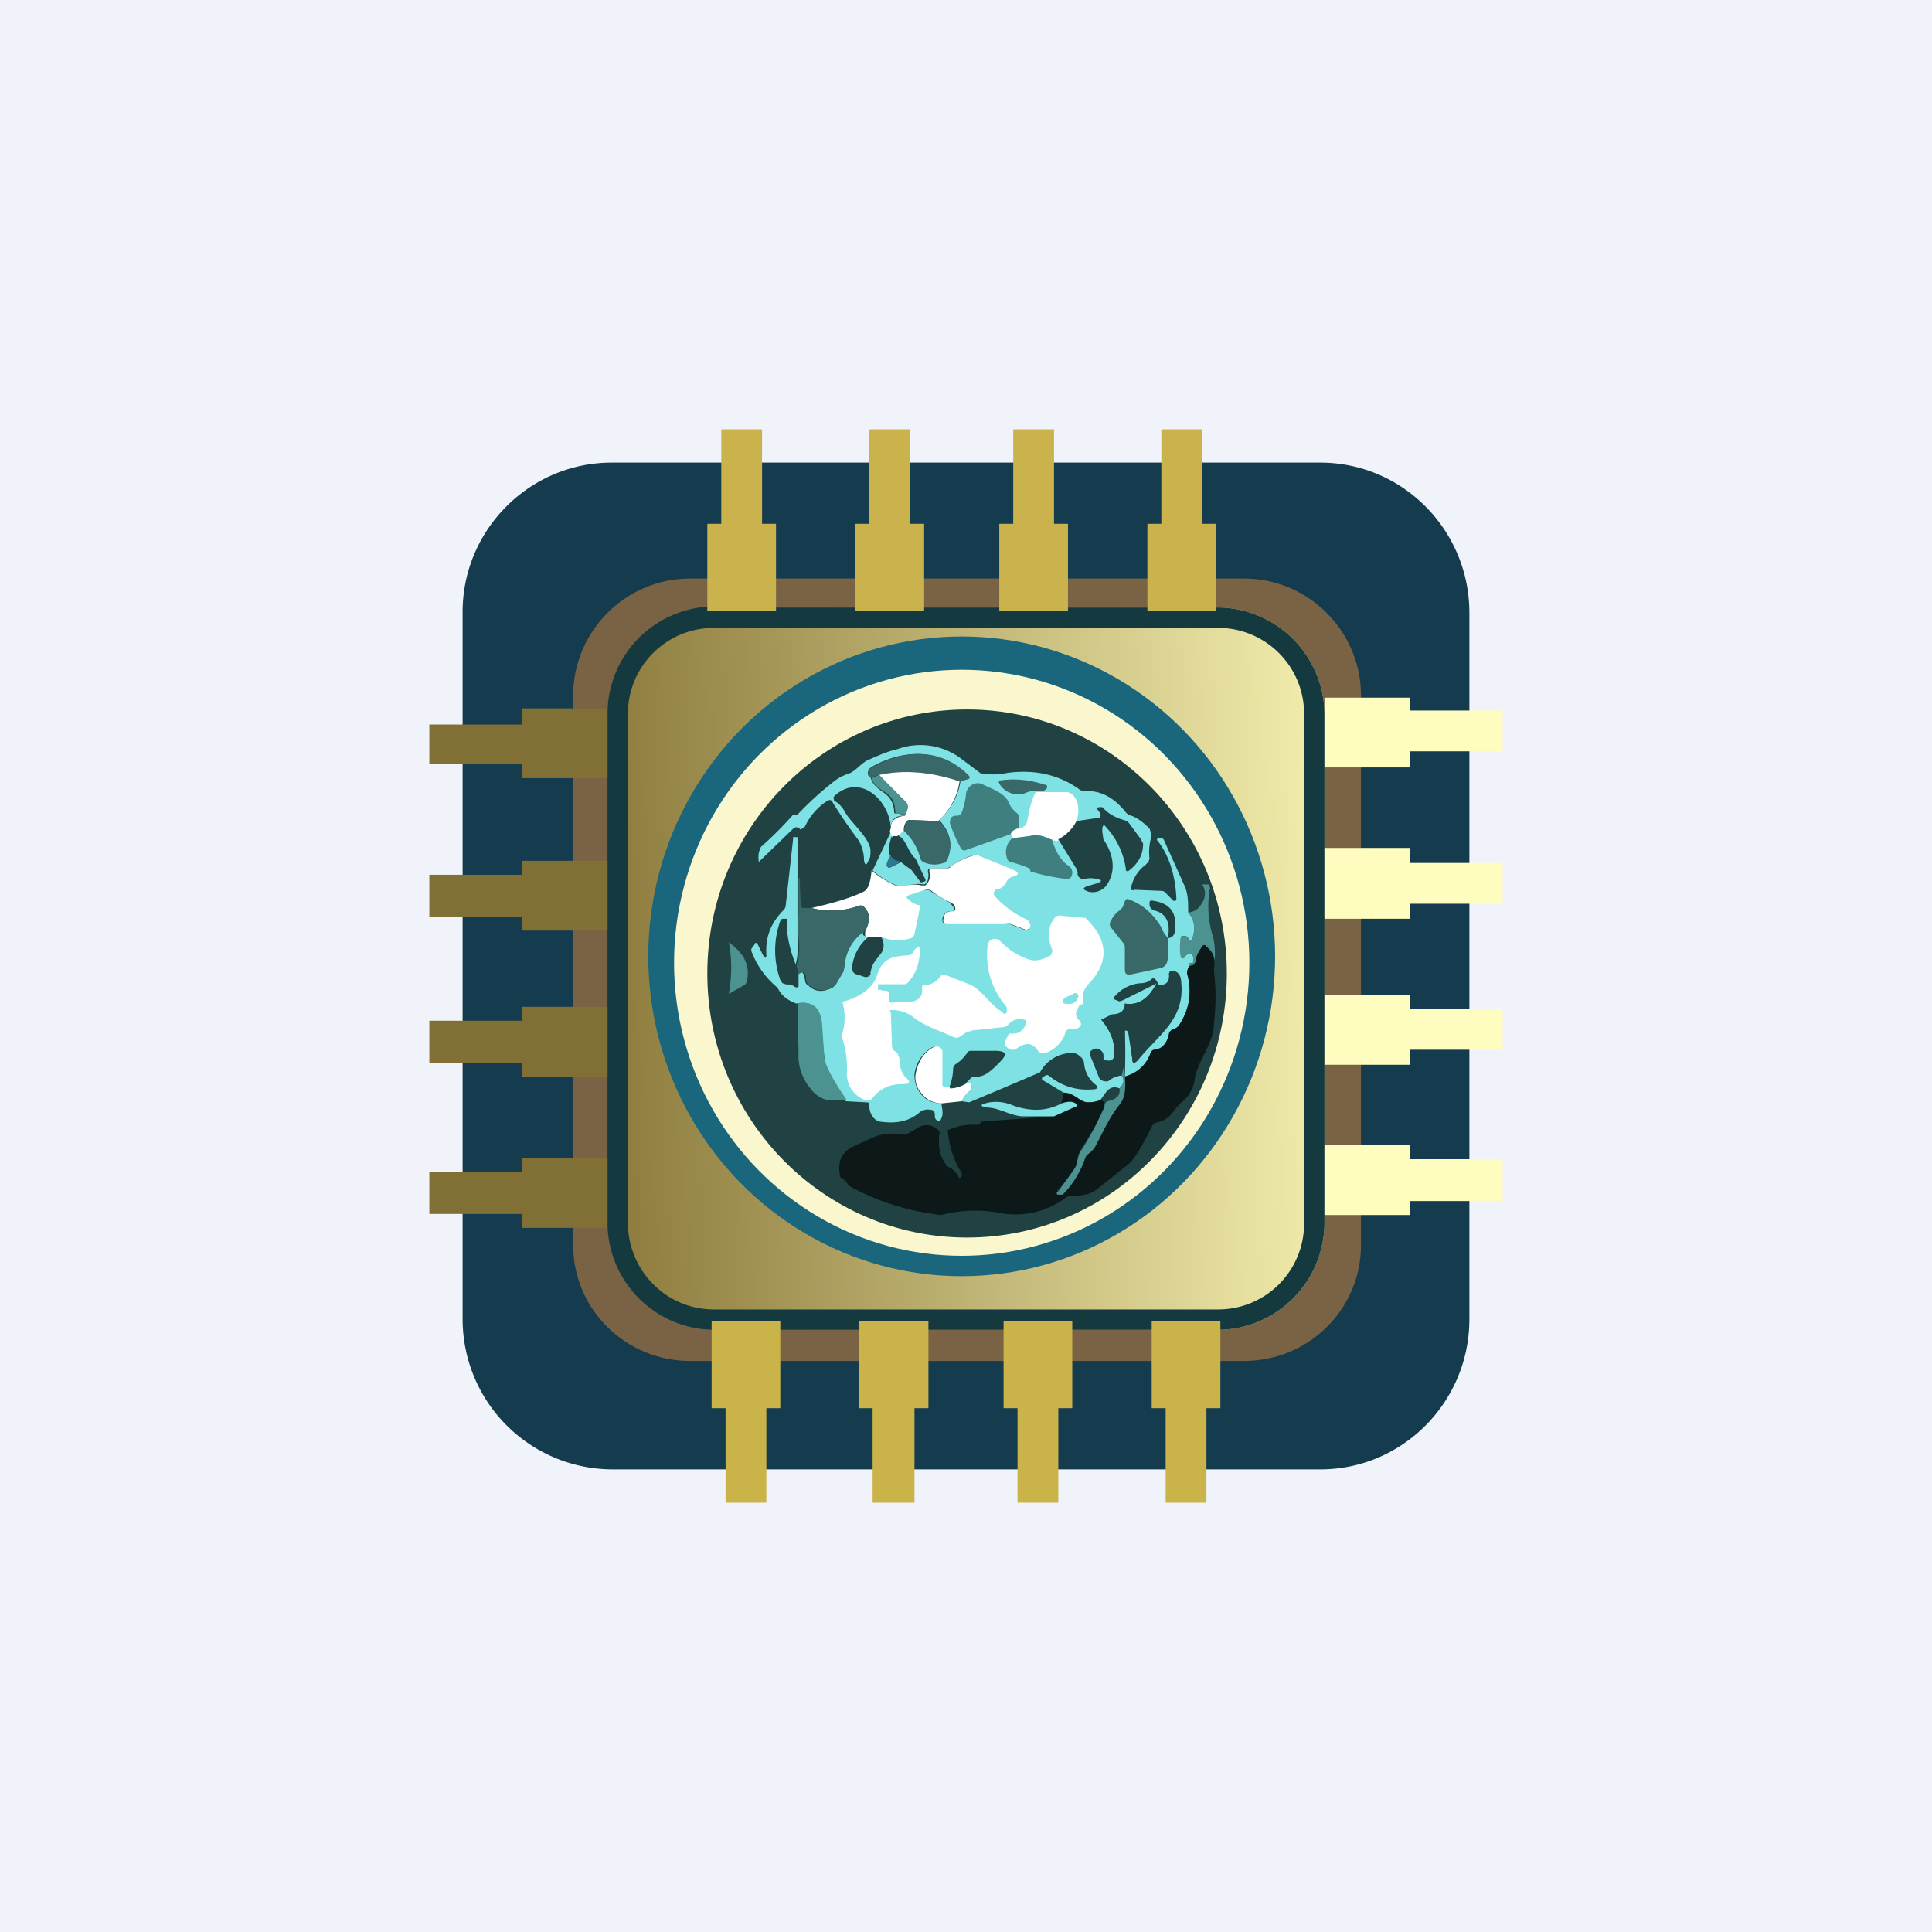<!-- by TradingView --><svg width="18" height="18" viewBox="0 0 18 18" xmlns="http://www.w3.org/2000/svg"><path fill="#F0F3FA" d="M0 0h18v18H0z"/><path d="M4.31 5.7c0-.76.62-1.39 1.39-1.39h6.6c.77 0 1.39.63 1.39 1.4v6.58c0 .77-.62 1.4-1.39 1.4H5.7a1.4 1.4 0 0 1-1.39-1.4V5.71Z" fill="#153C4E"/><path d="M5.34 6.48c0-.6.49-1.09 1.09-1.09h5.16c.6 0 1.09.49 1.09 1.09v5.12c0 .6-.49 1.08-1.09 1.08H6.43c-.6 0-1.09-.48-1.09-1.08V6.48Z" fill="#7A6245"/><path d="M5.66 6.66a1 1 0 0 1 1-1h4.69a1 1 0 0 1 .99 1v4.73a1 1 0 0 1-1 1H6.66a1 1 0 0 1-.99-1V6.66Z" fill="url(#aulicwycm)"/><path fill-rule="evenodd" d="M11.35 5.85h-4.7a.8.8 0 0 0-.8.8v4.74c0 .45.36.81.8.81h4.7a.8.8 0 0 0 .8-.8V6.65a.8.8 0 0 0-.8-.8Zm-4.7-.2a1 1 0 0 0-.99 1v4.74a1 1 0 0 0 1 1h4.69a1 1 0 0 0 .99-1V6.66a1 1 0 0 0-1-1H6.66Z" fill="#143A3F"/><path d="M6.72 4h.38v.88h.13v.81h-.64v-.81h.13V4ZM8.1 4h.38v.88h.13v.81h-.64v-.81h.13V4Zm1.72 0h-.38v.88h-.13v.81h.64v-.81h-.13V4Zm1 0h.38v.88h.13v.81h-.64v-.81h.13V4Z" fill="#CAB34C"/><path d="M6.76 14h.38v-.88h.13v-.81h-.64v.81h.13V14Zm1.38 0h.38v-.88h.13v-.81H8v.81h.13V14Zm1.72 0h-.38v-.88h-.13v-.81h.64v.81h-.13V14Zm1 0h.38v-.88h.13v-.81h-.64v.81h.13V14Z" fill="#CAB349"/><path d="M4 11.3v-.38h.86v-.13h.8v.65h-.8v-.13H4Zm0-1.4v-.39h.86v-.13h.8v.65h-.8V9.9H4Zm0-1.75v.39h.86v.13h.8v-.65h-.8v.13H4Zm0-1.02v-.38h.86V6.6h.8v.65h-.8v-.13H4Z" fill="#817036"/><path d="M14 11.2v-.4h-.86v-.13h-.8v.65h.8v-.13H14Zm0-1.42V9.4h-.86v-.13h-.8v.65h.8v-.14H14Zm0-1.74v.38h-.86v.14h-.8V7.9h.8v.14H14ZM14 7v-.38h-.86V6.5h-.8v.65h.8V7H14Z" fill="#FEFCBE"/><ellipse cx="8.96" cy="8.91" rx="2.92" ry="2.98" fill="#19667D"/><ellipse cx="8.96" cy="8.97" rx="2.68" ry="2.73" fill="#FAF6CE"/><ellipse cx="9.01" cy="9.07" rx="2.42" ry="2.46" fill="#214242"/><path d="M9.12 7.2c.08.02.17.02.27 0 .24-.03.46.01.66.15.02.02.05.02.08.02.13 0 .25.06.36.2a.1.1 0 0 0 .05.03c.06.02.12.07.17.12l.02.06c-.02.07-.03.15-.02.22l-.01.03-.03.03a.35.35 0 0 0-.13.2v.03a.03.03 0 0 0 .03 0l.25.01a.06.06 0 0 1 .05.03l.06.06c.02.01.03 0 .03-.02-.01-.22-.07-.4-.17-.53-.02-.02-.01-.03.01-.03.03 0 .04 0 .05.03l.18.4c.04.08.04.16.04.26.06.07.07.15.04.24-.01.03-.03.03-.04 0a.04.04 0 0 0-.03-.02c-.03 0-.04 0-.04.03v.15l.01.01a.02.02 0 0 0 .03 0c.02-.02.03-.03.06-.02a.05.05 0 0 1 .02.04c0 .04 0 .05-.03.04V9c-.03.03-.03.06-.03.07.05.18.02.34-.08.49l-.03.02-.02.01a.06.06 0 0 0-.04.05c-.02.08-.06.13-.13.14a.04.04 0 0 0-.04.03.35.35 0 0 1-.24.22 5.81 5.81 0 0 0 0-.43h.03v.01l.04.26c0 .04.02.04.04.01.21-.25.47-.4.4-.77a.07.07 0 0 0-.05-.06h-.02a.02.02 0 0 0-.02 0 .03.03 0 0 0 0 .02c0 .08-.04.12-.11.1a.13.13 0 0 0-.02-.04c-.02-.02-.03-.02-.05 0a.15.15 0 0 1-.09.03.35.35 0 0 0-.25.13v.02l.05.02.03-.01.32-.16c-.08.15-.18.21-.3.19 0 .07-.05.1-.12.1l-.1.05c.08.1.13.2.12.33 0 .04-.03.06-.07.05-.02 0-.04 0-.03-.03 0-.02 0-.04-.02-.06-.03-.02-.05-.03-.08 0a.04.04 0 0 0-.02.04l.08.2a.06.06 0 0 0 .04.04.06.06 0 0 0 .05 0 .22.22 0 0 1 .12-.05c.03.04.02.08-.02.12-.1-.04-.13.05-.18.11a.3.3 0 0 1-.12.02c-.08 0-.12-.08-.22-.09l-.2-.12a.02.02 0 0 1 0-.02l.03-.02a.03.03 0 0 1 .03 0c.12.1.26.14.4.13.06 0 .07-.02.03-.05a.28.28 0 0 1-.1-.2.1.1 0 0 0-.04-.06.1.1 0 0 0-.07-.03.34.34 0 0 0-.3.18 61.38 61.38 0 0 1-.66.28l-.07-.01a.26.26 0 0 1 .08-.1.04.04 0 0 0 .01-.04.04.04 0 0 0-.01-.03H9l.04-.04a.06.06 0 0 1 .05-.02c.09.01.17-.08.23-.14.07-.07.05-.1-.05-.1h-.22c-.01 0-.03 0-.04.02a.35.35 0 0 1-.1.1.06.06 0 0 0-.03.05.5.5 0 0 1-.04.18.04.04 0 0 1-.04 0c-.02 0-.03-.01-.03-.03v-.29a.07.07 0 0 0-.03-.06.06.06 0 0 0-.06 0 .34.34 0 0 0-.16.25c0 .06.01.11.05.17.05.07.12.1.2.1.01.06.02.1 0 .14-.01.03-.03.03-.05.01a.05.05 0 0 1-.01-.04c0-.03-.01-.05-.04-.05a.12.12 0 0 0-.11.03c-.1.08-.21.1-.36.08-.06-.01-.1-.08-.1-.14 0-.03 0-.04-.03-.04l-.19-.01c-.13-.2-.2-.33-.2-.41l-.03-.3c-.01-.16-.09-.23-.23-.2-.08-.03-.13-.07-.16-.12a.14.14 0 0 0-.03-.04.8.8 0 0 1-.23-.33v-.02l.03-.04c0-.02.02-.02.03 0l.05.1c.02.03.03.03.03 0-.01-.17.04-.3.16-.42a.07.07 0 0 0 .02-.04l.07-.63a.02.02 0 0 1 0-.01.02.02 0 0 1 .02 0h.02v.94c.01.1 0 .18-.02.26a.96.96 0 0 1-.09-.41v-.02l-.02-.01c-.01 0-.02 0-.03.02a.81.81 0 0 0 0 .55l.02.03.03.01c.03 0 .05 0 .08.02.02.02.04 0 .03-.02v-.1c.04-.03.06-.01.07.06 0 .02.01.04.03.05.06.06.14.07.22.02l.03-.03.07-.12.01-.05a.42.42 0 0 1 .18-.32v.03l.03.02h.02a.42.42 0 0 0-.15.27c0 .04 0 .07.05.08l.06.02a.05.05 0 0 0 .06-.02v-.02c.02-.09.04-.1.1-.18.03-.04.03-.1 0-.15.08.03.17.03.27 0a.05.05 0 0 0 .03-.03l.06-.23c0-.03 0-.04-.03-.04a.23.23 0 0 1-.09-.05c-.02-.01-.02-.03.01-.04l.15-.05c.03 0 .05 0 .07.02l.17.1.04.05c0 .02 0 .03-.03.03-.04 0-.07.02-.08.07 0 .03 0 .04.03.04h.54l.06.01.13.05a.04.04 0 0 0 .04 0 .04.04 0 0 0 .01-.04.08.08 0 0 0-.05-.06.92.92 0 0 1-.29-.23v-.02l.01-.01.02-.01a.13.13 0 0 0 .09-.08.08.08 0 0 1 .05-.04c.07-.02.07-.04 0-.07l-.3-.13h-.06a.73.73 0 0 0-.2.1.09.09 0 0 1-.06.02h-.12a.04.04 0 0 0-.03.01.04.04 0 0 0 0 .04c0 .03 0 .06-.02.09l-.02.01H8.6a.3.3 0 0 0-.14.01.2.2 0 0 1-.13-.01.8.8 0 0 1-.2-.13l.17-.36.02.04a.3.3 0 0 0-.01.18.25.25 0 0 0-.04.09c0 .02 0 .03.03.02l.1-.05.08.06.09.12v.01h.02l.03-.01a.02.02 0 0 0 0-.02L8.53 8c-.08-.07-.08-.18-.17-.22l.06-.05c.07.06.12.15.15.24 0 .02.02.04.03.05.06.03.13.03.19.01.02 0 .03-.02.04-.04.05-.13.02-.24-.08-.35a.61.61 0 0 0 .2-.37L9 7.26c.03-.01.03-.02.01-.04-.25-.25-.59-.24-.88-.08a.08.08 0 0 0-.04.04c-.01.03 0 .06.02.06.04.15.2.12.22.31 0 .02 0 .03.02.03a.1.1 0 0 1 .07.02c-.08 0-.12.04-.12.11-.02-.27-.3-.51-.53-.29a.03.03 0 0 0 0 .03v.01c.04.02.07.05.1.1.05.1.23.24.24.36 0 .04 0 .08-.02.1-.02.05-.03.04-.04 0A.38.38 0 0 0 8 7.83a5.03 5.03 0 0 1-.24-.35c-.01-.03-.03-.03-.05-.02a.57.57 0 0 0-.21.24l-.04.03c-.03-.03-.05-.03-.08 0l-.31.3c-.01-.06 0-.1.02-.14a3.48 3.48 0 0 0 .3-.3h.04a3 3 0 0 1 .34-.31.44.44 0 0 1 .13-.07c.07-.02.12-.1.19-.13.09-.04.18-.08.27-.1a.63.63 0 0 1 .61.1l.16.12Z" fill="#7EE2E4"/><path d="M8.94 7.28c-.27-.09-.52-.11-.75-.06l-.07.02c-.03 0-.03-.03-.02-.06 0-.02.02-.03.04-.04.3-.16.63-.17.88.08.02.02.02.03 0 .04l-.08.02Z" fill="#386868"/><path d="M8.94 7.28a.61.61 0 0 1-.2.37l-.25-.01c-.02 0-.04 0-.05.02a.15.15 0 0 0-.02.08l-.06.05h-.05l-.02-.04.01-.04c0-.07.05-.1.13-.11.03-.06.04-.1 0-.13l-.24-.25c.23-.05.48-.03.75.06Z" fill="#FEFFFE"/><path d="m8.19 7.22.25.25c.03.03.02.07-.01.13a.1.1 0 0 0-.07-.02c-.01 0-.02 0-.02-.03-.01-.2-.18-.16-.22-.3l.07-.03Z" fill="#4B9291"/><path d="M9.7 7.37h-.05c-.03 0-.06 0-.1.02a.22.22 0 0 1-.08.01.2.2 0 0 1-.16-.1c-.01-.02 0-.03.02-.03.14-.02.28 0 .4.04.03 0 .03.02.02.04a.09.09 0 0 1-.04.02Z" fill="#386868"/><path d="M9.48 7.72c-.03.01-.06.03-.06.05L9 7.92c-.02.01-.04 0-.05-.02a1.43 1.43 0 0 1-.1-.23c0-.04.01-.07.06-.07a.05.05 0 0 0 .05-.03A.68.68 0 0 0 9 7.4a.11.11 0 0 1 .06-.09.1.1 0 0 1 .1 0c.08.04.18.07.23.15.02.05.05.09.09.12a.07.07 0 0 1 .01.06v.1Z" fill="#407F7F"/><path d="M9.65 7.38h.3l.04.02c.06.06.07.15.04.25a.4.4 0 0 1-.17.17c0 .02-.02.02-.07 0-.07-.03-.12-.05-.2-.03l-.16.02-.01-.04c0-.02.03-.04.06-.05a.1.1 0 0 0 .06-.02.07.07 0 0 0 .03-.05c.02-.1.04-.2.08-.27Z" fill="#FEFFFE"/><path d="M9.86 7.82a.4.4 0 0 0 .17-.17l.2-.03c.02 0 .03-.01.02-.04l-.01-.02c-.03-.03-.02-.04.01-.04h.02l.02.02c.05.05.11.08.18.1a.1.1 0 0 1 .05.03l.11.15.02.04c0 .1-.04.18-.13.25a.02.02 0 0 1-.03 0 .02.02 0 0 1 0-.01.73.73 0 0 0-.2-.41h-.01l-.01.02v.04l.01.07c.09.13.13.3.02.44-.04.04-.09.06-.15.05-.07-.02-.07-.04 0-.06l.07-.02c.05-.02.05-.03 0-.04a.24.24 0 0 0-.12 0c-.02 0-.03 0-.05-.02a.05.05 0 0 1-.01-.04.1.1 0 0 0-.02-.05l-.16-.26Z" fill="#214242"/><path d="M8.75 7.65c.1.1.13.22.08.35-.01.02-.02.04-.04.04a.24.24 0 0 1-.19-.01.06.06 0 0 1-.03-.05.53.53 0 0 0-.15-.24l.02-.08a.05.05 0 0 1 .05-.02l.26.01Z" fill="#386868"/><path d="M9.8 7.82c.03.1.08.2.16.25a.07.07 0 0 1 .03.06c0 .04-.02.06-.05.06a2 2 0 0 1-.34-.07v-.01l-.01-.02a1.15 1.15 0 0 0-.18-.06.05.05 0 0 1-.03-.04.17.17 0 0 1 .05-.18l.16-.02c.08-.02.13 0 .2.03Z" fill="#407F7F"/><path d="m8.31 7.8.05-.01c.09.04.09.15.16.22v.05c0 .02 0 .03-.02.03h-.03l-.08-.06c-.05 0-.08-.03-.1-.06a.3.3 0 0 1 .02-.18Z" fill="#214242"/><path d="M8.3 7.97c.01.03.04.05.1.06l-.11.05c-.02 0-.03 0-.03-.02 0-.03.02-.06.04-.1Z" fill="#2C7792"/><path d="M8.21 8.73h-.13c-.02 0-.02-.01-.02-.02v-.03c.05-.1.05-.17-.01-.23A.04.04 0 0 0 8 8.44a.76.76 0 0 1-.44.02c.22-.05.38-.1.48-.15.05-.02.07-.09.08-.2.07.06.14.1.2.13.04.02.09.02.13.01a.3.3 0 0 1 .14 0h.03l.02-.02c.02-.03.03-.06.02-.1a.04.04 0 0 1 .01-.04H8.81c.02 0 .04 0 .05-.02a.73.73 0 0 1 .21-.1h.05l.31.13c.07.03.07.05 0 .07a.08.08 0 0 0-.05.04.13.13 0 0 1-.1.08l-.02.02a.04.04 0 0 0 .01.04c.09.1.18.16.28.21.03.01.04.03.05.06a.04.04 0 0 1-.01.03.04.04 0 0 1-.04.01l-.13-.05a.16.16 0 0 0-.06 0h-.54c-.02 0-.04-.02-.03-.05 0-.05.04-.07.08-.07.02 0 .03 0 .03-.03a.07.07 0 0 0-.04-.05 1.16 1.16 0 0 1-.17-.1.07.07 0 0 0-.07-.02l-.15.05c-.03.01-.03.03 0 .04.02.03.05.04.08.05.02 0 .03.01.02.04l-.05.23a.05.05 0 0 1-.03.04.41.41 0 0 1-.28-.01Z" fill="#FEFFFE"/><path d="m7.45 8.18.01.25c0 .02.01.03.03.03h.07c.15.04.3.03.44-.02l.05.01c.06.06.06.14 0 .23a.42.42 0 0 0-.18.32l-.01.05-.07.12-.03.03a.19.19 0 0 1-.22-.02.07.07 0 0 1-.03-.05c0-.07-.03-.09-.07-.05L7.42 9a.58.58 0 0 0 .02-.26 1.1 1.1 0 0 1 0-.23v-.33Z" fill="#386868"/><path d="M11.2 8.24h.06a.05.05 0 0 1 .01.05.96.96 0 0 0 .02.4c.04.12.03.23.02.35.02-.1 0-.17-.07-.22-.01-.02-.03-.02-.04 0a.4.4 0 0 0-.06.14c0 .01 0 .02-.02.03l-.04.01v-.03c.03.01.04 0 .04-.04a.05.05 0 0 0-.02-.04c-.03 0-.04 0-.06.02a.02.02 0 0 1-.04 0 .47.47 0 0 1 0-.16c0-.02.01-.03.04-.03l.03.02c.01.03.03.03.04 0a.24.24 0 0 0-.04-.24c.05 0 .1-.03.13-.09a.15.15 0 0 0 0-.17Z" fill="#4B9291"/><path d="M10.88 8.74v.18c0 .05-.02.09-.07.1l-.28.06c-.03 0-.05 0-.05-.05v-.2c0-.01 0-.03-.02-.05l-.11-.14a.05.05 0 0 1 0-.06.23.23 0 0 1 .07-.09.14.14 0 0 0 .04-.04l.02-.05c0-.02.02-.03.04-.02.13.05.22.13.3.26.01.04.04.07.06.1Z" fill="#386868"/><path d="M10.88 8.74c.03-.15-.02-.24-.14-.26l-.02-.02-.01-.02v-.02c0-.02 0-.03.02-.03.16.02.23.1.22.25 0 .06-.02.1-.07.1Z" fill="#214242"/><path d="m8.3 9.43.01.32.01.03.04.03.02.05c0 .08.02.13.05.17.06.05.05.07-.02.07-.12 0-.21.04-.28.13a.06.06 0 0 1-.07.02c-.1-.04-.17-.13-.17-.25a.9.9 0 0 0-.04-.32.1.1 0 0 1 0-.06.52.52 0 0 0 0-.28.02.02 0 0 1 .01-.01c.12-.03.27-.11.31-.24.05-.16.14-.18.29-.19.02 0 .04-.01.05-.04l.04-.04a.02.02 0 0 1 .01 0 .02.02 0 0 1 .01.02c0 .12-.03.22-.1.3a.06.06 0 0 1-.04.03h-.25s-.01 0 0 0v.05l.06.01c.02 0 .04 0 .04.03v.06a.03.03 0 0 0 .02.02.03.03 0 0 0 .02 0l.19-.01c.06-.02.09-.06.08-.12 0-.02 0-.03.02-.03a.2.2 0 0 0 .15-.08c.01-.02.03-.02.04-.02l.23.09c.12.05.18.18.31.26a.02.02 0 0 0 .04-.01v-.03l-.01-.02a.73.73 0 0 1-.17-.55.07.07 0 0 1 .05-.07.07.07 0 0 1 .07.02c.08.08.17.14.27.17.06.02.13 0 .2-.04.01-.02.02-.04.01-.06-.04-.1-.04-.2.02-.28a.06.06 0 0 1 .05-.03l.22.02c.01 0 .03 0 .04.02.2.2.2.4.01.6a.18.18 0 0 0-.05.16c0 .02 0 .03-.03.03l-.01.02-.01.02c-.02.03-.02.06 0 .09.05.05.04.08-.03.1h-.06a.07.07 0 0 0-.03.05.3.3 0 0 1-.18.17c-.03.01-.05 0-.07-.02-.05-.08-.12-.08-.2-.02a.06.06 0 0 1-.07 0 .07.07 0 0 1-.04-.06l.04-.08h.04c.05 0 .1-.03.12-.1 0-.01 0-.03-.02-.03a.14.14 0 0 0-.15.05.07.07 0 0 1-.05.02l-.28.03-.06.02-.06.04a.06.06 0 0 1-.06 0c-.13-.06-.27-.1-.38-.19a.32.32 0 0 0-.19-.06c-.01 0-.02 0-.02.02Z" fill="#FEFFFE"/><path d="m7.42 9 .02.08v.09c0 .03 0 .04-.03.02a.17.17 0 0 0-.08-.02l-.03-.01-.02-.03a.81.81 0 0 1 0-.55c0-.02.02-.02.03-.02h.02v.03c0 .13.03.27.09.41Z" fill="#214242"/><path d="M6.79 8.78c.14.1.2.21.17.36a.06.06 0 0 1-.03.04l-.14.08c.03-.17.03-.33 0-.48Z" fill="#4B9291"/><path d="M11.31 9.04c.02.17.02.33 0 .49 0 .2-.15.34-.18.53a.32.32 0 0 1-.11.2c-.1.08-.1.17-.25.2a.06.06 0 0 0-.04.04c-.1.2-.17.31-.22.35l-.29.23c-.05.04-.12.06-.22.06l-.06.01a.78.78 0 0 1-.63.15 1.24 1.24 0 0 0-.54.02 2.32 2.32 0 0 1-.84-.26.11.11 0 0 1-.04-.04.15.15 0 0 0-.06-.05c-.03-.13 0-.22.1-.28l.22-.1a.5.5 0 0 1 .26-.02l.05-.01.07-.04c.07-.05.14-.05.2 0 .02.01.03.03.02.05-.01.13.01.22.08.3.03.01.07.04.1.09 0 .02.01.02.03 0v-.03a.87.87 0 0 1-.13-.4.54.54 0 0 1 .27-.05l.03-.01.01-.02.68-.05.2-.09c.02 0 .02-.02 0-.03-.02-.02-.07-.02-.13 0l.02-.1c.1 0 .14.08.22.09a.3.3 0 0 0 .12-.02c.02 0 .04.01.04.06l-.02.08-.2.32c-.04.06-.02.12-.06.18-.04.07-.1.14-.16.2l.01.04h.04c.1-.1.16-.21.2-.34l.04-.04a.23.23 0 0 0 .07-.08c.07-.13.13-.27.23-.4.04-.05.05-.13.04-.24.13-.04.2-.11.24-.22.01-.02.02-.03.04-.03.07-.01.11-.06.13-.14 0-.03.02-.04.04-.05h.02l.03-.03c.1-.15.13-.31.08-.49 0-.01 0-.04.02-.07l.04-.01.02-.03c0-.05.03-.1.06-.14.01-.02.03-.02.04 0 .06.05.09.12.07.22Z" fill="#0C1918"/><path d="M10.47 9.94c0 .04 0 .07-.02.08a.22.22 0 0 0-.12.04.06.06 0 0 1-.05.01.06.06 0 0 1-.04-.03l-.08-.2a.04.04 0 0 1 .02-.06c.03-.02.05-.01.08.01.02.02.02.04.02.06 0 .02 0 .03.03.03.04.01.07 0 .07-.05a.41.41 0 0 0-.12-.33c.05-.02.1 0 .14.07.01.01.02.02.04.01.04-.02.05-.05.05-.1l-.01-.13c.12.02.22-.04.3-.2v.02c.08.02.12-.02.11-.1l.01-.02a.02.02 0 0 1 .02 0h.02c.03 0 .05.03.06.06.06.38-.2.52-.4.77-.03.03-.05.03-.05-.01l-.03-.26h-.01l-.02-.01h-.01l-.01.34Z" fill="#214242"/><path d="m9.91 9.3.09-.04a.03.03 0 0 1 .04 0 .03.03 0 0 1 0 .04c-.02.05-.06.06-.12.05a.02.02 0 0 1-.02-.02.02.02 0 0 1 .01-.02Z" fill="#7EE2E4"/><path d="M7.43 9.35c.14-.03.22.04.23.2l.02.3c.01.08.08.21.21.4h-.18a.28.28 0 0 1-.16-.11.47.47 0 0 1-.11-.33l-.01-.46Z" fill="#4B9291"/><path d="M8.85 10.14c.06 0 .11-.02.16-.05h.03a.04.04 0 0 1 .01.03.04.04 0 0 1-.01.04.26.26 0 0 0-.08.1l-.19.02a.24.24 0 0 1-.19-.1.22.22 0 0 1-.05-.17c.02-.11.07-.2.16-.25a.06.06 0 0 1 .09.03V10.1c0 .02.01.03.03.03h.04Z" fill="#FEFFFE"/><path d="m10.47 9.94.01.1c.01.1 0 .18-.04.24-.1.12-.16.26-.23.39a.23.23 0 0 1-.07.08.08.08 0 0 0-.03.04.87.87 0 0 1-.21.34h-.04c-.02 0-.02-.02 0-.03l.15-.21c.04-.06.02-.12.07-.18a3.01 3.01 0 0 0 .21-.4c0-.03.02-.05.03-.05.09-.02.12-.06.11-.12.04-.04.05-.08.02-.12l.02-.08Z" fill="#4B9291"/><path d="M9.89 10.28c.06-.02.1-.02.13 0 .02.01.02.03 0 .03l-.2.09h-.3c-.11-.01-.2-.07-.3-.08-.1-.01-.1-.03 0-.05a.4.4 0 0 1 .22.03c.17.06.32.05.45-.02Z" fill="#7EE2E4"/><defs><linearGradient id="aulicwycm" x1="13.01" y1="9.03" x2="5.83" y2="9.19" gradientUnits="userSpaceOnUse"><stop stop-color="#FCF8B7"/><stop offset="1" stop-color="#8F7E40"/></linearGradient></defs></svg>